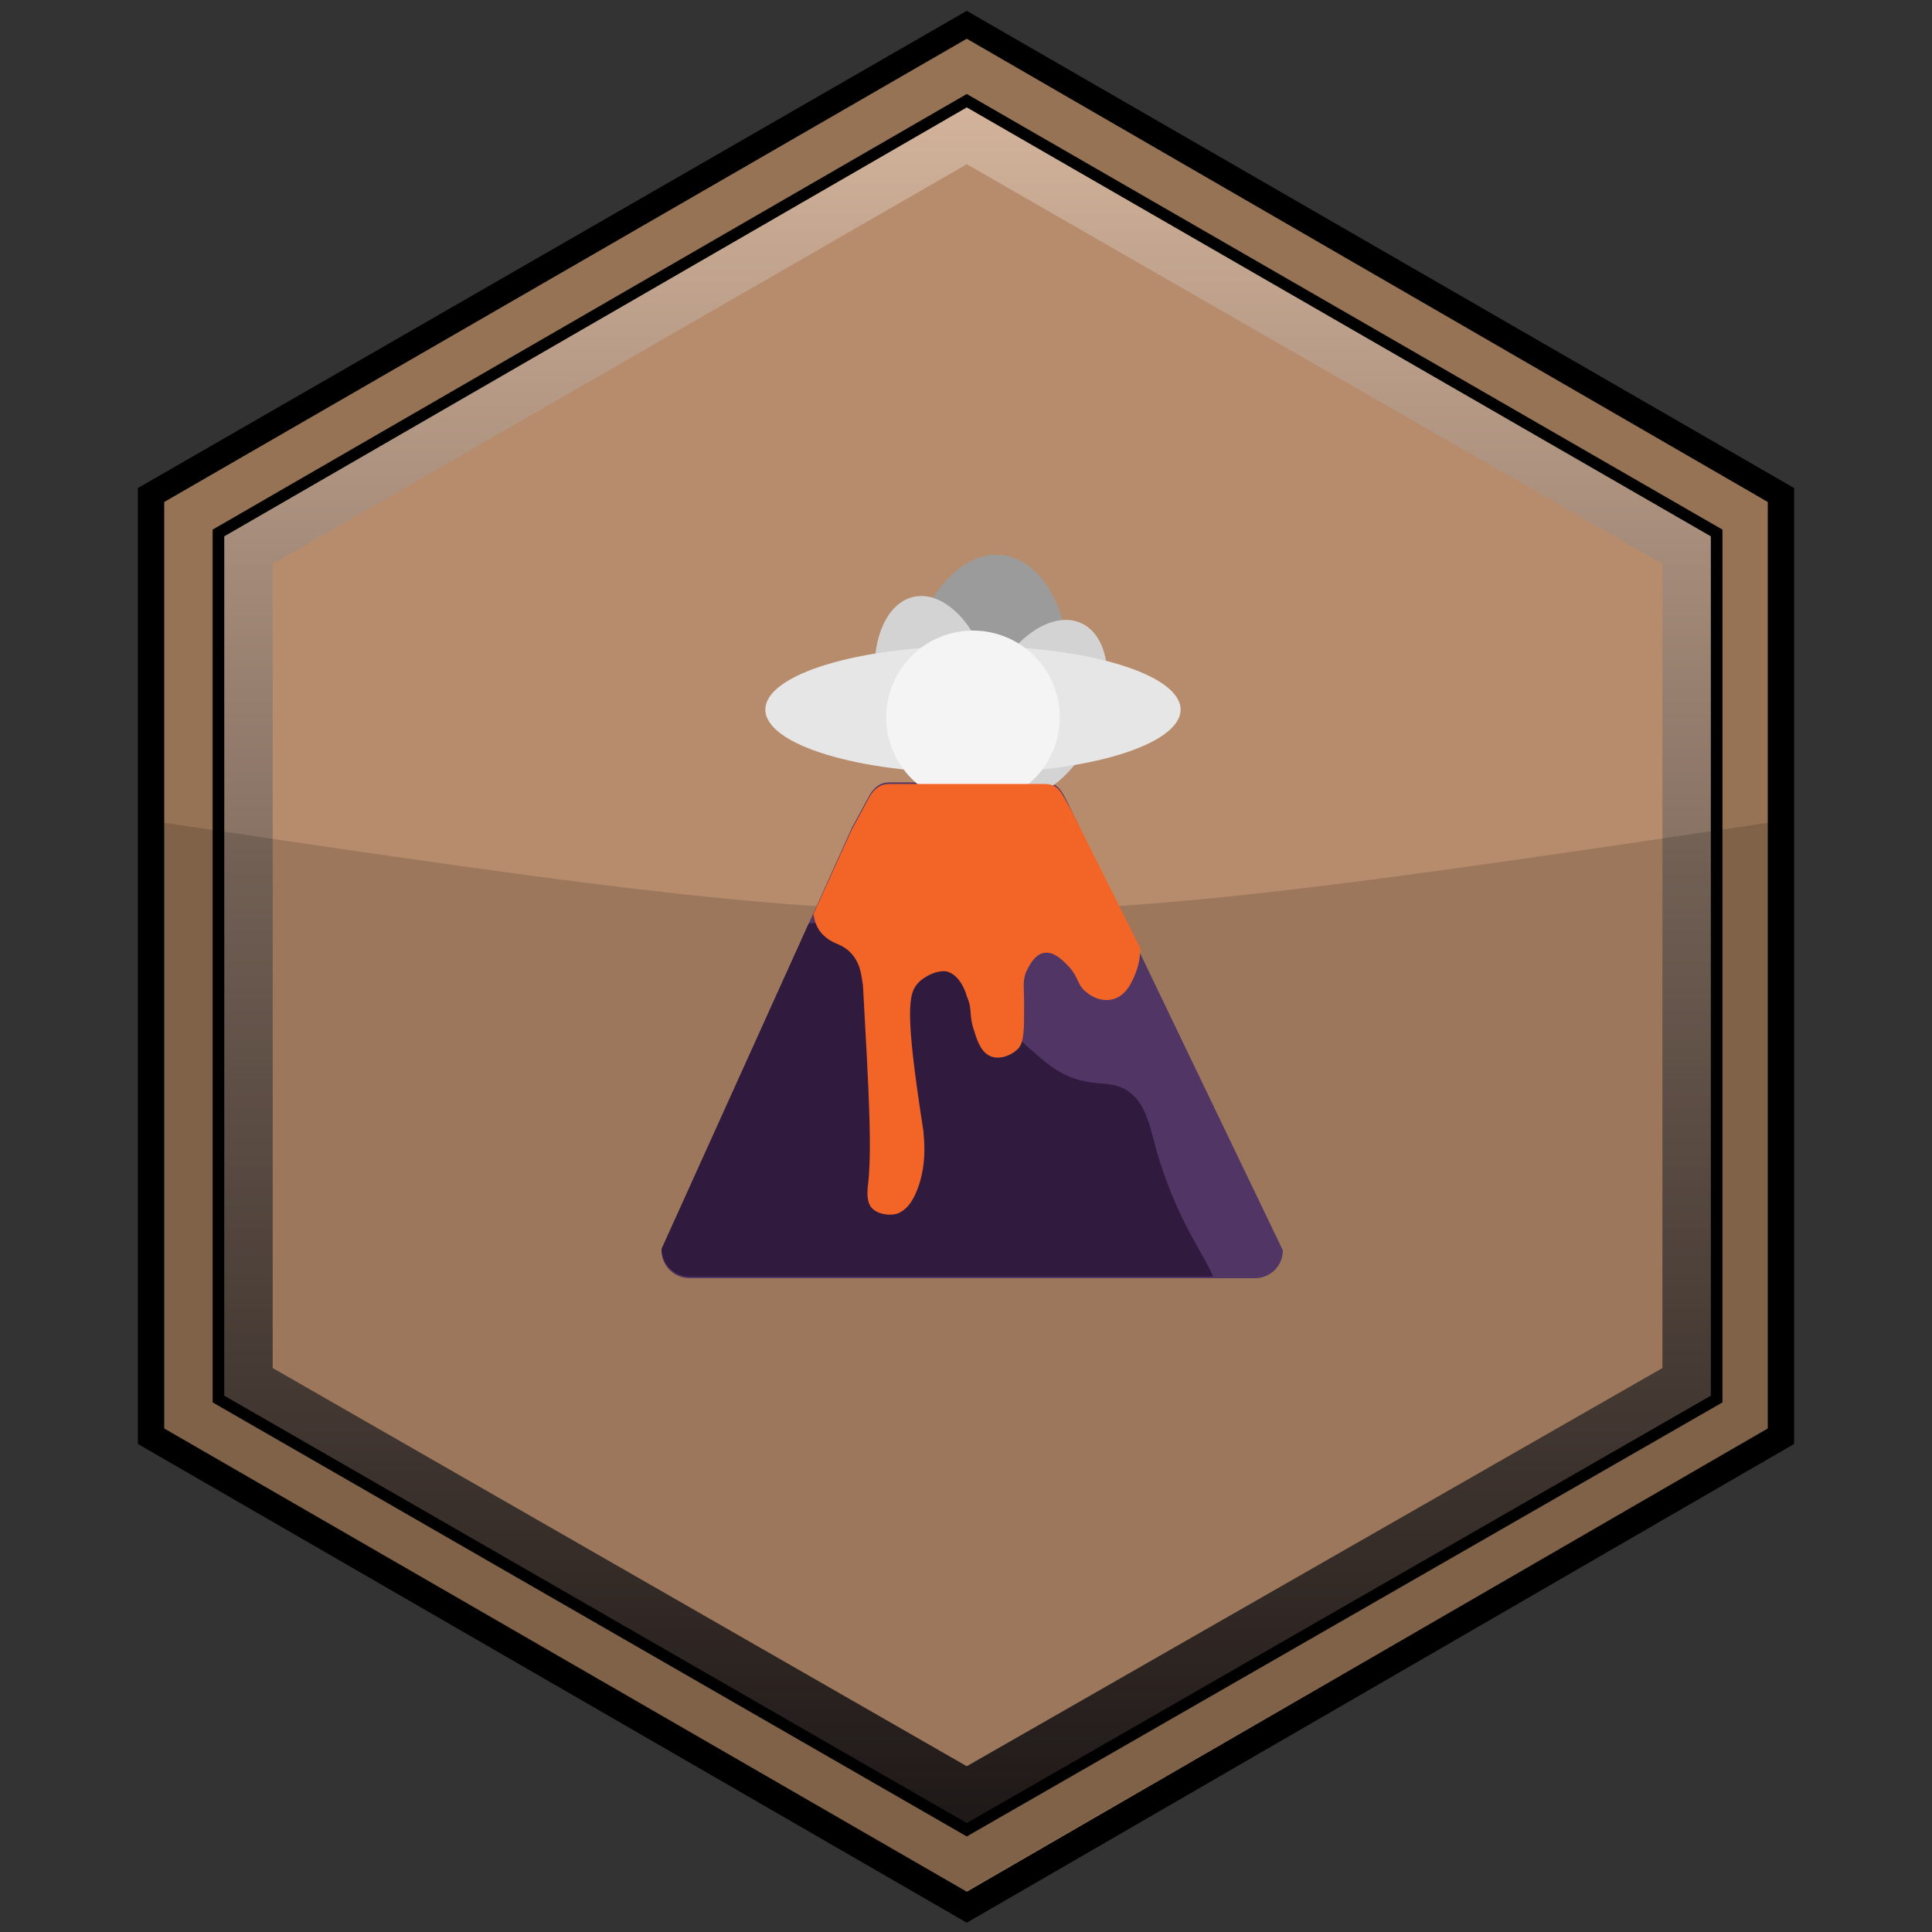 <?xml version="1.0" encoding="utf-8"?>
<!-- Generator: Adobe Illustrator 26.3.1, SVG Export Plug-In . SVG Version: 6.00 Build 0)  -->
<svg version="1.1" id="lavaFlows_00000019668840596937959550000011088230487079459223_"
	 xmlns="http://www.w3.org/2000/svg" xmlns:xlink="http://www.w3.org/1999/xlink" x="0px" y="0px" viewBox="0 0 124.7 124.7"
	 style="enable-background:new 0 0 124.7 124.7;" xml:space="preserve">
<rect x="0" y="0" width="124.7" height="124.7" fill="#333333" stroke="none"/>
<style type="text/css">
	.st0{fill:#977355;}
	.st1{fill:url(#SVGID_1_);stroke:#000000;stroke-width:0.75;stroke-miterlimit:10;}
	.st2{fill:#B78C6C;}
	.st3{opacity:0.15;enable-background:new    ;}
	.st4{fill:#513564;}
	.st5{fill:#9B9B9B;}
	.st6{fill:#D3D3D3;}
	.st7{fill:#E6E6E6;}
	.st8{fill:#F4F4F4;}
	.st9{fill:#301B3F;}
	.st10{fill:#F36527;}
</style>
<g id="lavaFlows">
	<polygon points="115.8,93.2 115.8,31.5 62.4,0.7 8.9,31.5 8.9,93.2 62.4,124.1 	"/>
	<polygon class="st0" points="114.1,92.2 114.1,32.4 62.4,2.5 10.6,32.4 10.6,92.2 62.4,122.1 	"/>
	
		<linearGradient id="SVGID_1_" gradientUnits="userSpaceOnUse" x1="62.45" y1="135.108" x2="62.45" y2="23.508" gradientTransform="matrix(1 0 0 1 0 -17.008)">
		<stop  offset="0" style="stop-color:#231C1B"/>
		<stop  offset="1" style="stop-color:#D3B39B"/>
	</linearGradient>
	<polygon class="st1" points="110.8,90.3 110.8,34.4 62.4,6.5 14.1,34.4 14.1,90.3 62.4,118.1 	"/>
	<polygon class="st2" points="107.3,88.3 107.3,36.4 62.4,10.6 17.6,36.4 17.6,88.3 62.4,114 	"/>
	<path class="st3" d="M115.5,91.4V52.9l0,0c-53.1,7.9-53.1,7.9-106.3,0l0,0v38.5l53.1,30.7L115.5,91.4z"/>
	<g>
		<path class="st4" d="M67.4,50.5h-10c-0.6,0-0.9,0.3-1.2,0.7c-0.4,0.7-0.8,1.5-1.2,2.2L42.7,80.7c0,1,0.8,1.8,1.8,1.8H81
			c1,0,1.8-0.8,1.8-1.8L69.2,52.4C68.6,51.2,68.4,50.5,67.4,50.5z"/>
		<ellipse transform="matrix(0.107 -0.994 0.994 0.107 12.666 103.128)" class="st5" cx="63.8" cy="44.5" rx="8.7" ry="5.3"/>
		<ellipse transform="matrix(0.414 -0.91 0.91 0.414 -2.19 88.094)" class="st6" cx="67.3" cy="45.7" rx="6.1" ry="3.7"/>
		<ellipse transform="matrix(0.976 -0.217 0.217 0.976 -8.216 14.131)" class="st6" cx="60.3" cy="44.5" rx="3.7" ry="6.1"/>
		<ellipse class="st7" cx="62.8" cy="45.8" rx="13.4" ry="4.1"/>
		<circle class="st8" cx="62.8" cy="46.3" r="5.6"/>
		<path class="st9" d="M74.6,74.1c-0.4-1.5-0.7-3.1-2-3.8c-1.1-0.6-2-0.1-3.8-0.9c-0.8-0.4-1.3-0.8-2.2-1.6c-2.1-1.8-3.3-3.6-3.6-4
			c-1.8-2.5-6.7-4.5-10.8-4.2l-9.5,21c0,1,0.8,1.8,1.8,1.8h33.8C77.7,80.9,75.9,78.7,74.6,74.1z"/>
		<path class="st10" d="M69.2,52.4c-0.7-1.2-0.8-1.8-1.8-1.8h-10c-0.6,0-0.9,0.3-1.2,0.7c-0.4,0.7-0.8,1.5-1.2,2.2L52.5,59
			c0.1,0.6,0.3,1.1,0.8,1.5c0.6,0.5,1.1,0.4,1.7,1.1c0.6,0.7,0.6,1.5,0.7,2c0.4,7.2,0.6,10.8,0.3,13.1c0,0.2-0.1,0.9,0.3,1.3
			c0.4,0.4,1.2,0.5,1.7,0.3c0.4-0.2,0.8-0.5,1.2-1.5c0.7-1.8,0.4-3.5,0.4-3.8c-1.2-7.7-1-8.9-0.3-9.6c0.4-0.4,1.2-0.8,1.8-0.7
			c0.8,0.2,1.2,1.2,1.3,1.6c0.4,0.9,0.1,1.2,0.5,2.3c0.2,0.7,0.5,1.4,1.1,1.6s1.3-0.1,1.7-0.5c0.4-0.4,0.4-1.2,0.4-2.8
			c0-1.2-0.1-1.5,0.1-2.1c0.1-0.2,0.5-1.2,1.2-1.3s1.3,0.6,1.6,0.9c0.7,0.8,0.5,1.2,1.2,1.7c0.1,0.1,0.8,0.6,1.6,0.4
			c0.9-0.2,1.3-1.2,1.5-1.7s0.3-1.1,0.3-1.6L69.2,52.4z"/>
	</g>
</g>
</svg>
